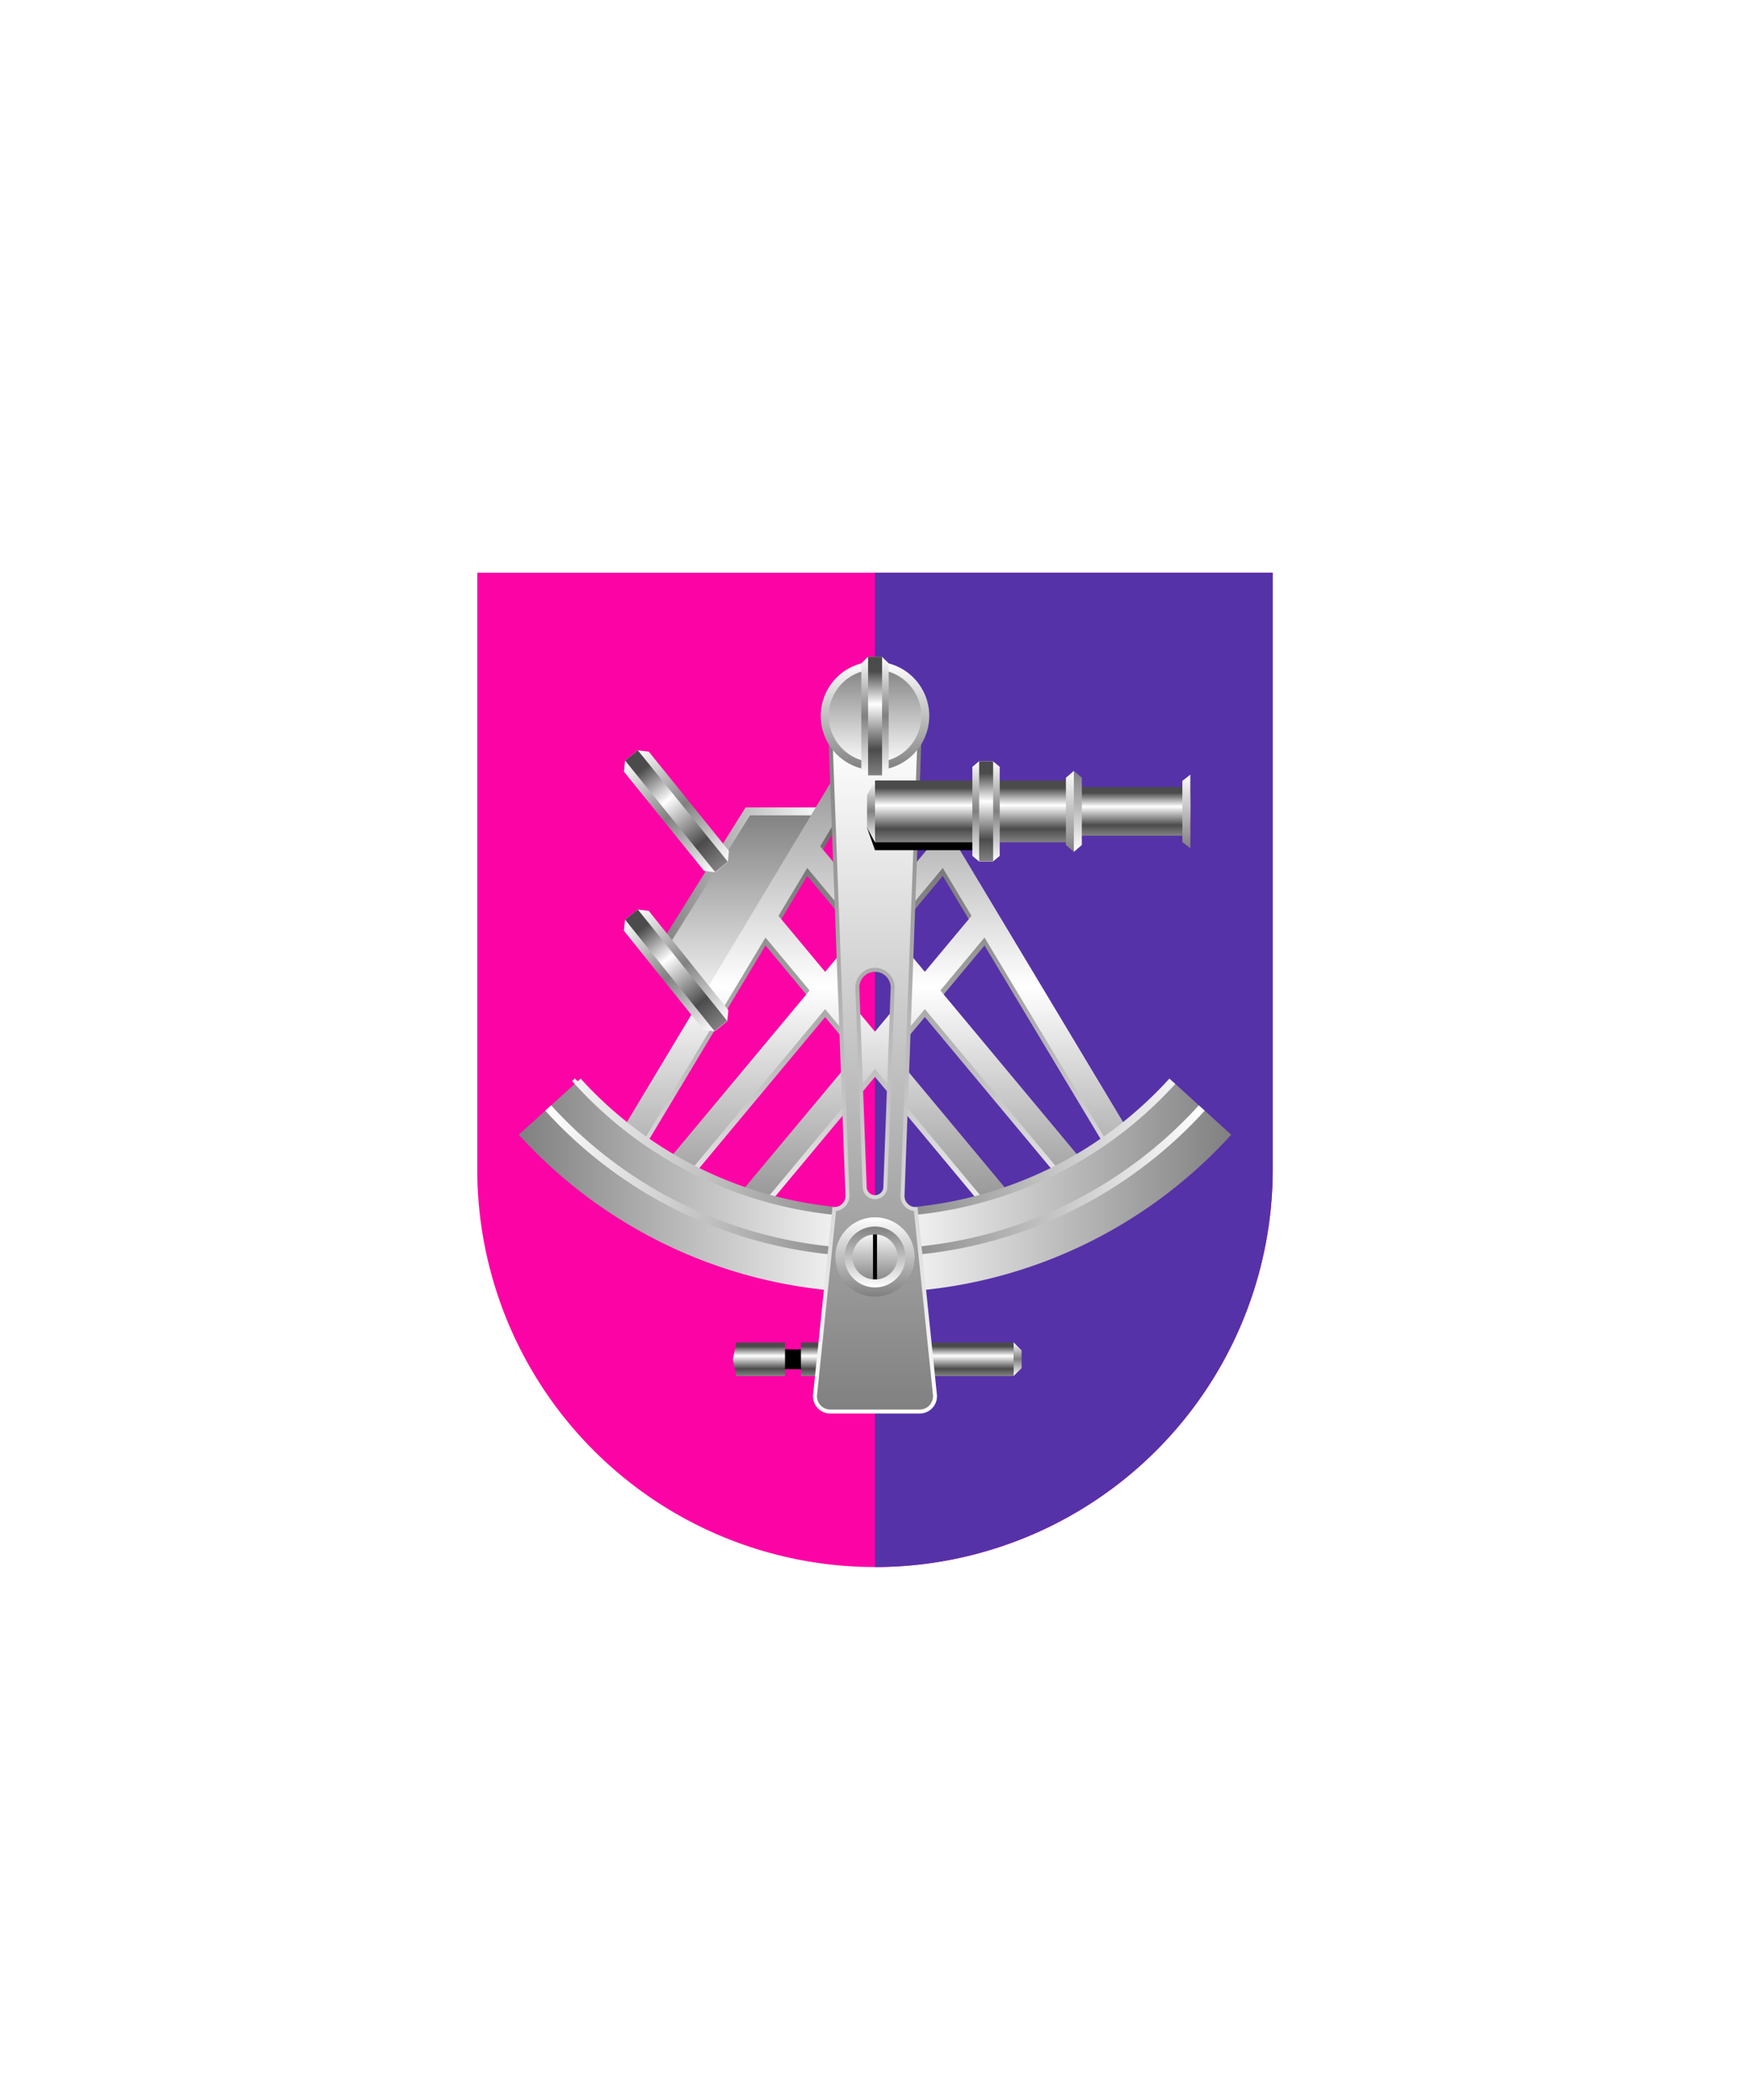<svg xmlns="http://www.w3.org/2000/svg" xmlns:xlink="http://www.w3.org/1999/xlink" viewBox="0 0 220 264"><path d="M60 72v75a50 50 0 0 0 50 50 50 50 0 0 0 50-50V72Z" fill="#fc03a5"/><path d="M110 197a49.997 49.997 0 0 0 50-50V72h-50v125Z" fill="#5632a8"/><defs><linearGradient gradientUnits="userSpaceOnUse" id="h83-a" x1="2" x2="2" y1="18"><stop offset="0" stop-color="#fff"/><stop offset="0.5" stop-color="gray"/><stop offset="1" stop-color="#fff"/></linearGradient><linearGradient id="h83-b" x1="0.5" x2="0.5" xlink:href="#h83-a" y1="4.22" y2="0"/><linearGradient gradientTransform="matrix(0, -1, -1, 0, 24638.64, 8217.6)" gradientUnits="userSpaceOnUse" id="h83-c" x1="8217.6" x2="8205.77" y1="24638.14" y2="24638.14"><stop offset="0" stop-color="gray"/><stop offset="1" stop-color="#fff"/></linearGradient><linearGradient gradientUnits="userSpaceOnUse" id="h83-d" x1="6.82" x2="6.82" y1="7.07" y2="0.87"><stop offset="0" stop-color="gray"/><stop offset="0.24" stop-color="#4b4b4b"/><stop offset="0.68" stop-color="#fff"/><stop offset="1" stop-color="#4b4b4b"/></linearGradient><linearGradient gradientTransform="matrix(0, -1, -1, 0, 24638.31, 8217.28)" id="h83-e" x1="8217.28" x2="8207.1" xlink:href="#h83-c" y1="24637.06" y2="24637.06"/><filter id="h83-f" name="shadow"><feDropShadow dx="0" dy="2" stdDeviation="0"/></filter><linearGradient id="h83-g" x1="109.78" x2="109.78" xlink:href="#h83-d" y1="172.95" y2="169.28"/><linearGradient gradientUnits="userSpaceOnUse" id="h83-h" x1="110" x2="110" y1="92.23" y2="157.75"><stop offset="0" stop-color="#4b4b4b"/><stop offset="1" stop-color="#fff"/></linearGradient><linearGradient gradientTransform="matrix(1, 0, 0, 1, 0, 0)" id="h83-i" x1="93.76" x2="93.76" xlink:href="#h83-c" y1="102" y2="127.58"/><linearGradient gradientTransform="matrix(1, 0, 0, 1, 0, 0)" id="h83-j" x1="82.95" x2="103.99" xlink:href="#h83-c" y1="114.67" y2="114.67"/><linearGradient gradientUnits="userSpaceOnUse" id="h83-k" x1="110" x2="110" y1="156.75" y2="91.23"><stop offset="0" stop-color="gray"/><stop offset="0.5" stop-color="#fff"/><stop offset="1" stop-color="gray"/></linearGradient><linearGradient id="h83-l" x1="65.22" x2="154.78" xlink:href="#h83-k" y1="149.2" y2="149.2"/><linearGradient id="h83-m" x1="68.55" x2="151.45" xlink:href="#h83-a" y1="146.79" y2="146.79"/><linearGradient gradientTransform="matrix(1, 0, 0, 1, 0, 0)" id="h83-n" x1="110" x2="110" xlink:href="#h83-c" y1="177.49" y2="92.39"/><linearGradient gradientTransform="matrix(1, 0, 0, 1, 0, 0)" id="h83-o" x1="110" x2="110" xlink:href="#h83-c" y1="92.14" y2="177.74"/><linearGradient gradientTransform="matrix(1, 0, 0, 1, 0, 0)" id="h83-p" x1="110" x2="110" xlink:href="#h83-c" y1="83.68" y2="96.32"/><linearGradient gradientTransform="matrix(1, 0, 0, 1, 0, 0)" id="h83-q" x1="110" x2="110" xlink:href="#h83-c" y1="96.82" y2="83.18"/><linearGradient gradientTransform="matrix(1, 0, 0, 1, 0, 0)" id="h83-r" x1="110" x2="110" xlink:href="#h83-c" y1="163.01" y2="153.02"/><linearGradient gradientTransform="matrix(1, 0, 0, 1, 0, 0)" id="h83-s" x1="110" x2="110" xlink:href="#h83-c" y1="161.34" y2="154.69"/><linearGradient gradientTransform="matrix(1, 0, 0, 1, 0, 0)" id="h83-t" x1="110" x2="110" xlink:href="#h83-c" y1="154.19" y2="161.84"/><linearGradient gradientTransform="matrix(1, 0, 0, 1, 0, 0)" id="h83-u" x1="110" x2="110" xlink:href="#h83-c" y1="160.82" y2="155.18"/><symbol id="h83-w" viewBox="0 0 13.64 7.13"><rect fill="url(#h83-d)" height="7.13" width="13.64"/></symbol><symbol id="h83-v" viewBox="0 0 4 18"><polygon fill="url(#h83-a)" points="4 17 3.01 18 0.99 18 0 17 0 1 0.99 0 3.01 0 4 1 4 17"/><use height="7.13" transform="translate(0.99) scale(0.15 2.52)" width="13.64" xlink:href="#h83-w"/></symbol><symbol id="h83-ab" viewBox="0 0 1 4.22"><polygon fill="url(#h83-b)" points="0 0 0 4.22 1 3.23 1 1 0 0"/></symbol><symbol id="h83-ag" viewBox="0 0 1 11.83"><path d="M0,0,1,1v9.83l-1,1Z" fill="url(#h83-c)"/></symbol><symbol id="h83-af" viewBox="0 0 2 10.18"><path d="M1,0,2,.86V9.32l-1,.86L.5,5.09Z" fill="url(#h83-e)"/><use height="11.83" transform="translate(1 10.18) rotate(180) scale(1 0.86)" width="1" xlink:href="#h83-ag"/></symbol></defs><g filter="url(#h83-f)"><rect height="2.5" width="3" x="98.19" y="169.63"/><path d="M127.43,173H100.69v-4.23h26.74Zm-28.74-4.23H92.57l-.44,2.12.44,2.11h6.12Z" fill="url(#h83-g)"/><path d="M124,116.24,90.18,156.79M96,116.24l33.78,40.55M101.67,108l37.5,45m-20.84-45-37.5,45M110,93,77,148m33-55,33,55" fill="none" stroke="url(#h83-h)" stroke-miterlimit="10" stroke-width="3"/><polyline fill="url(#h83-i)" points="103.99 102 94.01 102 83.54 118.77 89.2 127.58" stroke="url(#h83-j)" stroke-miterlimit="10"/><path d="M124,115.24,90.18,155.79M96,115.24l33.78,40.55M101.67,107l37.5,45m-20.84-45-37.5,45M110,92,77,147m33-55,33,55" fill="none" stroke="url(#h83-k)" stroke-miterlimit="10" stroke-width="3"/><path d="M151.08,139.29a55.48,55.48,0,0,1-82.16,0" fill="none" stroke="url(#h83-l)" stroke-miterlimit="10" stroke-width="10"/><path d="M151.08,139.29a55.48,55.48,0,0,1-82.16,0m3.7-3.36a50.49,50.49,0,0,0,74.76,0" fill="none" stroke="url(#h83-m)" stroke-miterlimit="10"/><path d="M104.88,152l-2.41,23.31a1.92,1.92,0,0,0,1.91,2.14h11.24a1.92,1.92,0,0,0,1.91-2.14L115.12,152a1.66,1.66,0,0,1-1.66-1.72l2.15-57.93H104.39l2.15,57.93A1.66,1.66,0,0,1,104.88,152ZM110,121.92a2.22,2.22,0,0,1,2.22,2.28l-.92,25a1.3,1.3,0,0,1-2.6,0l-.92-25A2.22,2.22,0,0,1,110,121.92Z" fill="url(#h83-n)" stroke="url(#h83-o)" stroke-miterlimit="10" stroke-width="0.5"/><polygon points="124.42 106.88 110 106.88 108.99 104.04 124.42 103 124.42 106.88"/><path d="M110,96.32A6.32,6.32,0,1,1,116.32,90,6.32,6.32,0,0,1,110,96.32Z" fill="url(#h83-p)" stroke="url(#h83-q)" stroke-miterlimit="10"/><circle cx="110" cy="158.02" fill="none" r="3.99" stroke="url(#h83-r)" stroke-miterlimit="10" stroke-width="2"/><circle cx="110" cy="158.02" fill="url(#h83-s)" r="3.33" stroke="url(#h83-t)" stroke-miterlimit="10"/><use height="18" transform="translate(108.28 82.56) scale(0.86 0.83)" width="4" xlink:href="#h83-v"/><use height="18" transform="matrix(0.78, -0.63, 0.63, 0.78, 77.81, 96.23)" width="4" xlink:href="#h83-v"/><use height="18" transform="translate(77.81 116.23) rotate(-38.74)" width="4" xlink:href="#h83-v"/><use height="4.22" transform="translate(127.43 168.76)" width="1" xlink:href="#h83-ab"/><use height="4.22" transform="matrix(-1, 0, 0, 1, 92.57, 168.76)" width="1" xlink:href="#h83-ab"/><use height="7.13" transform="translate(134.5 98.93) scale(1.11 0.86)" width="13.64" xlink:href="#h83-w"/><use height="7.13" transform="translate(110 98.12) scale(1.87 1.09)" width="13.64" xlink:href="#h83-w"/><use height="10.18" transform="translate(134 96.91)" width="2" xlink:href="#h83-af"/><use height="10.18" transform="translate(148.64 97.38) scale(1 0.91)" width="2" xlink:href="#h83-af"/><use height="4.22" transform="matrix(-1, 0, 0, 1.84, 110, 98.12)" width="1" xlink:href="#h83-ab"/><line fill="url(#h83-u)" stroke="#000" stroke-miterlimit="10" stroke-width="0.5" x1="110" x2="110" y1="155.18" y2="160.82"/><use height="18" transform="translate(122.24 95.7) scale(0.86 0.7)" width="4" xlink:href="#h83-v"/></g></svg>